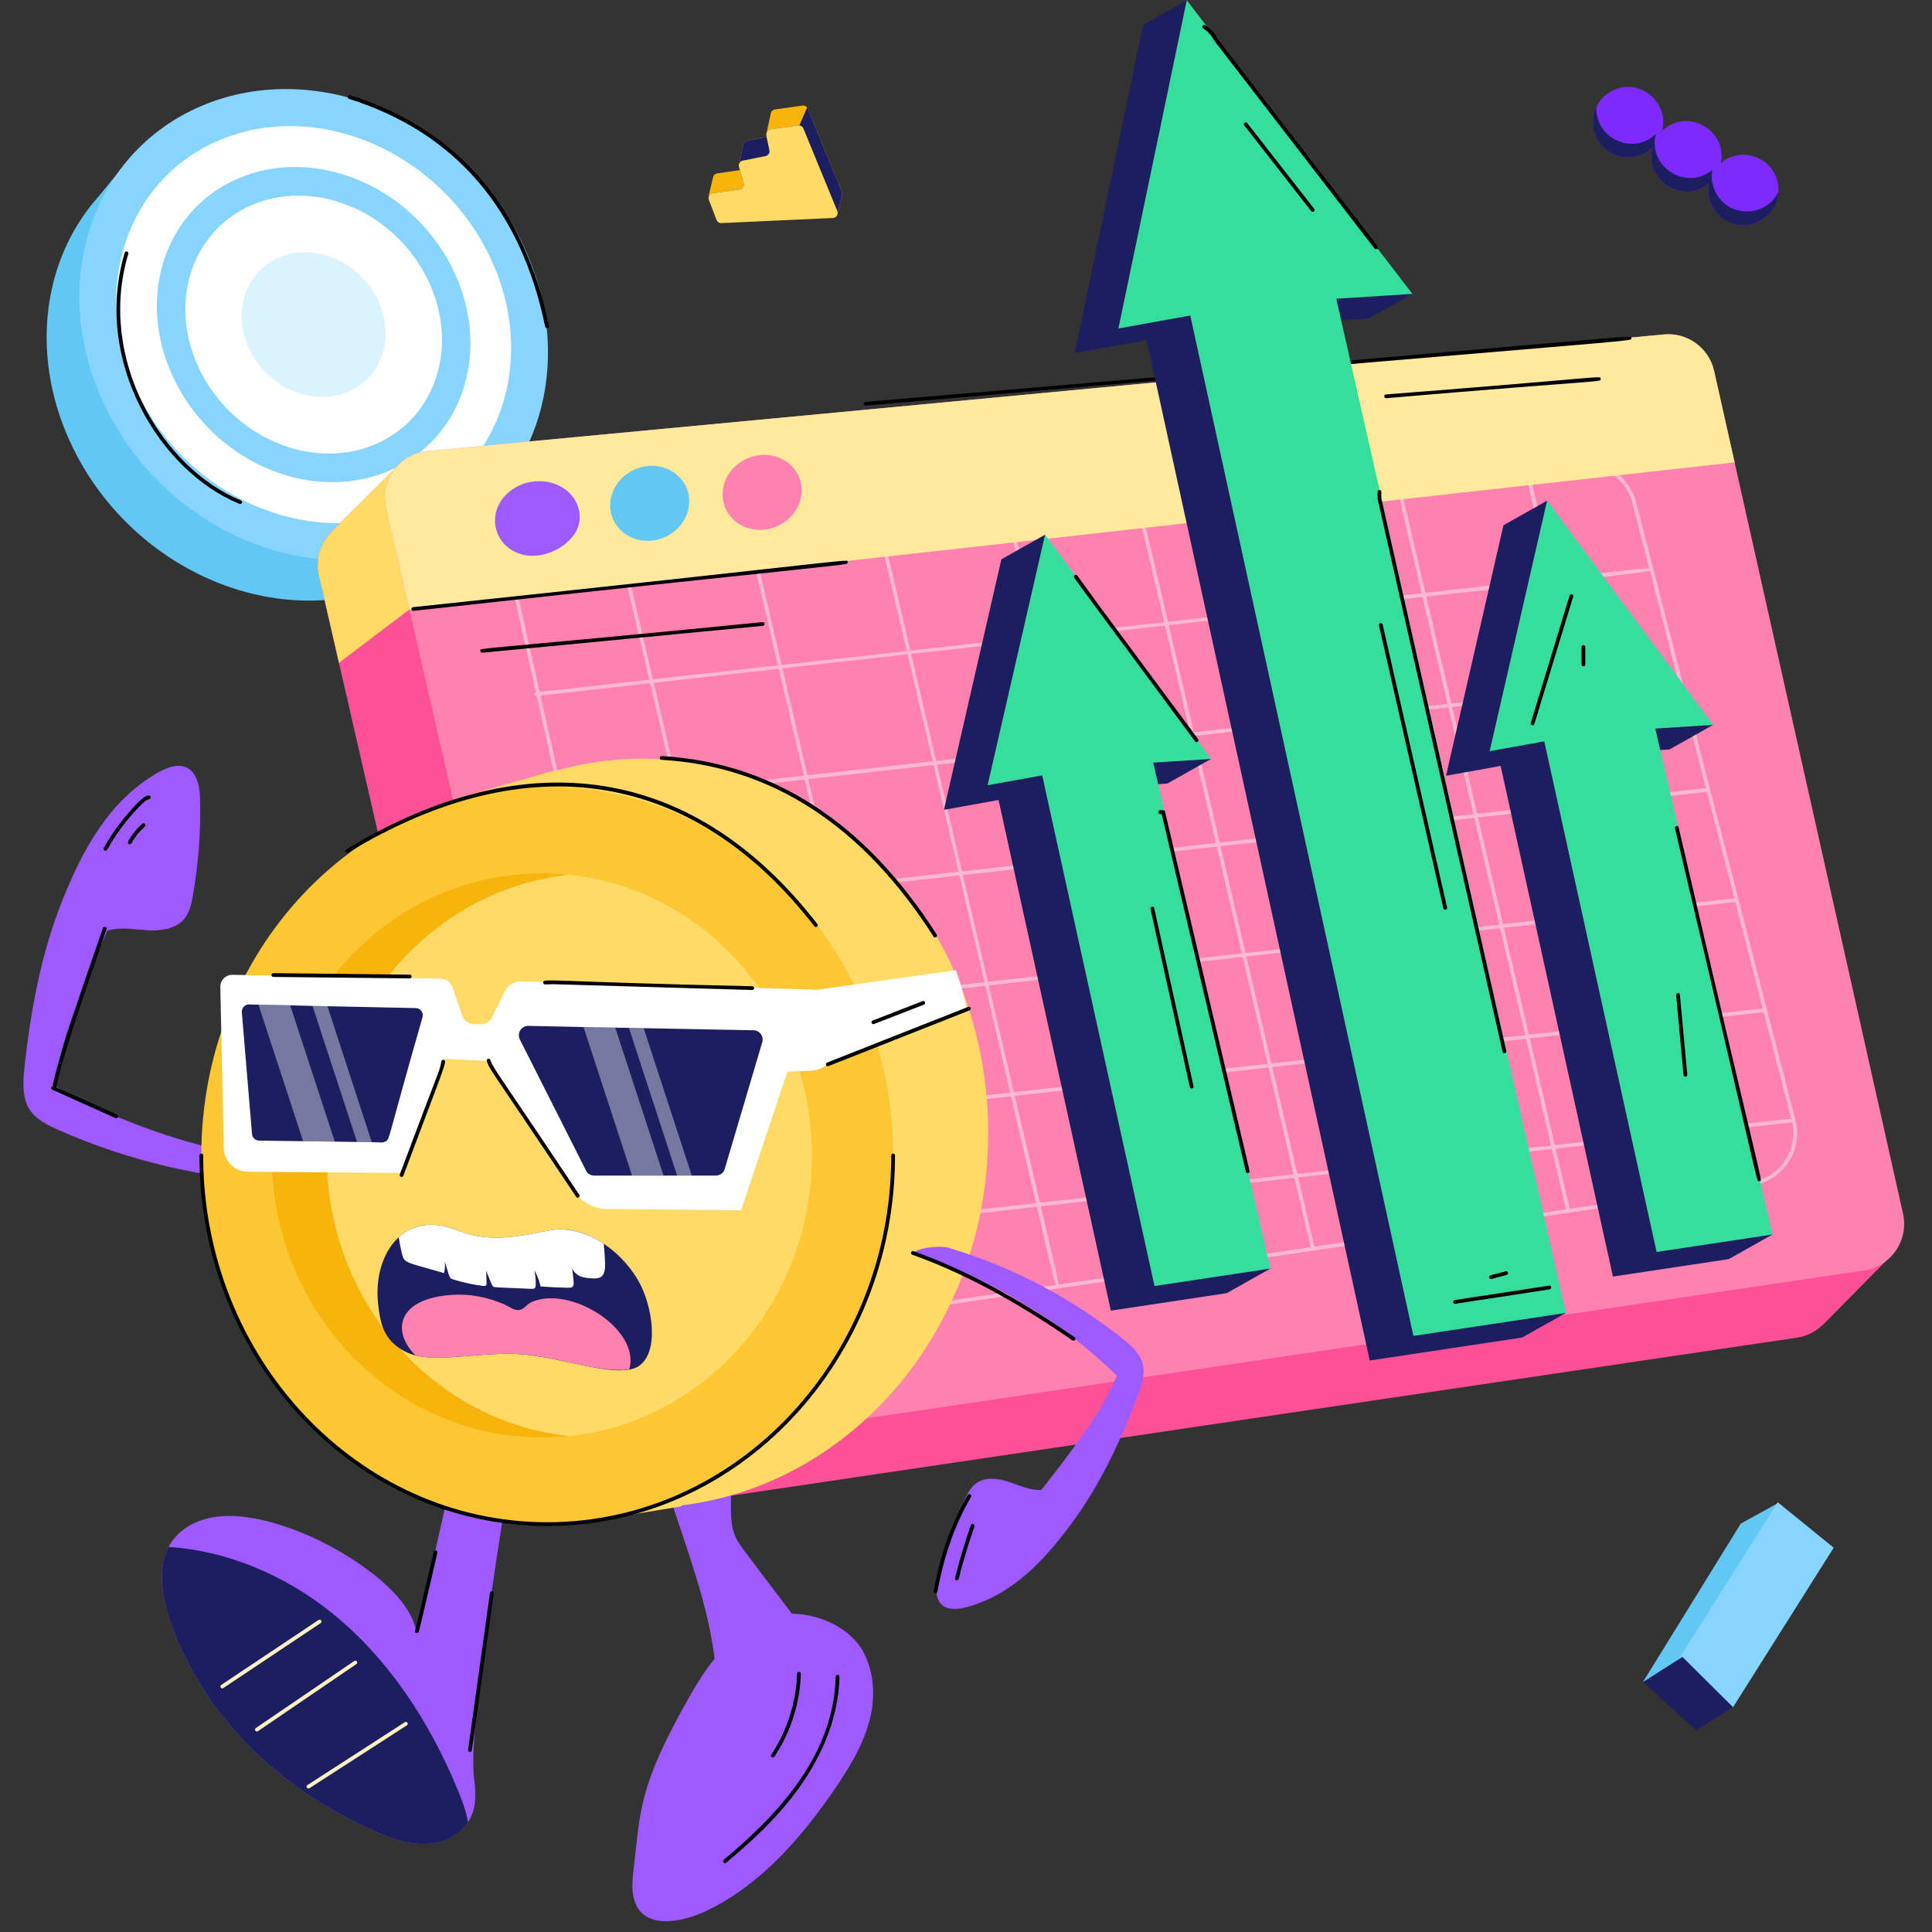 <svg xmlns="http://www.w3.org/2000/svg" xmlns:xlink="http://www.w3.org/1999/xlink" width="500" zoomAndPan="magnify" viewBox="0 0 375 375" height="500" preserveAspectRatio="xMidYMid meet" version="1.0"><rect x="0" y="0" width="375" height="375" fill="#333333" stroke="none"/><defs><filter x="0%" y="0%" width="100%" height="100%" id="98ae3b9d6f"><feColorMatrix values="0 0 0 0 1 0 0 0 0 1 0 0 0 0 1 0 0 0 1 0" color-interpolation-filters="sRGB"/></filter><mask id="cc3c69e312"><g filter="url(#98ae3b9d6f)"><rect x="-37.5" width="450" fill="#000000" y="-37.5" height="450" fill-opacity="0.4"/></g></mask><clipPath id="0e97e85bcb"><rect x="0" width="27" y="0" height="33"/></clipPath><mask id="0aa573997d"><g filter="url(#98ae3b9d6f)"><rect x="-37.5" width="450" fill="#000000" y="-37.5" height="450" fill-opacity="0.4"/></g></mask><clipPath id="93f9a4f3ae"><path d="M 11 1 L 23.879 1 L 23.879 31 L 11 31 Z M 11 1 " clip-rule="nonzero"/></clipPath><clipPath id="c060e48e79"><rect x="0" width="24" y="0" height="33"/></clipPath></defs><path fill="#62c7f4" d="M 90.98 96.367 C 78.488 108.301 66.227 109.113 50.836 100.469 C 36.578 92.457 25.125 81.121 19.879 65.555 C 17.855 59.551 18.852 53.223 21.227 47.547 C 23.156 42.938 25.539 36.316 29.016 31.938 C 27.355 30.609 26.055 29.652 26.055 29.652 L 19.324 37.914 C 19.07 38.207 17.867 39.602 18.121 39.309 L 17.914 39.547 C 17.914 39.547 17.914 39.547 17.922 39.555 C 7.582 52.328 5.84 71.457 15.039 88.648 C 27.488 111.898 55.266 122.781 77.078 112.961 C 88.262 107.922 92.5 100.059 94.387 97.938 C 94.387 97.938 94.289 95.016 94.094 92.645 C 93.23 93.914 92.242 95.16 90.98 96.367 Z M 90.98 96.367 " fill-opacity="1" fill-rule="nonzero"/><path fill="#87d4ff" d="M 21.387 80.793 C 33.836 104.043 61.609 114.934 83.426 105.109 C 105.234 95.289 112.82 68.477 100.375 45.227 C 87.922 21.969 60.148 11.078 38.34 20.898 C 16.527 30.723 8.938 57.535 21.387 80.793 Z M 21.387 80.793 " fill-opacity="1" fill-rule="nonzero"/><path fill="#ffffff" d="M 27.598 77.996 C 38.09 97.59 61.496 106.766 79.883 98.488 C 98.258 90.215 104.652 67.617 94.164 48.023 C 83.672 28.422 60.262 19.242 41.887 27.52 C 23.5 35.797 17.105 58.395 27.598 77.996 Z M 27.598 77.996 " fill-opacity="1" fill-rule="nonzero"/><path fill="#87d4ff" d="M 34.453 74.906 C 42.785 90.465 61.367 97.75 75.969 91.18 C 90.559 84.609 95.637 66.664 87.309 51.109 C 78.977 35.547 60.391 28.258 45.797 34.828 C 31.199 41.402 26.121 59.344 34.453 74.906 Z M 34.453 74.906 " fill-opacity="1" fill-rule="nonzero"/><path fill="#ffffff" d="M 39.254 72.746 C 46.07 85.477 61.281 91.441 73.227 86.062 C 85.168 80.684 89.324 66 82.508 53.27 C 75.688 40.531 60.48 34.57 48.539 39.945 C 36.59 45.324 32.434 60.008 39.254 72.746 Z M 39.254 72.746 " fill-opacity="1" fill-rule="nonzero"/><path fill="#dbf2ff" d="M 48.742 68.473 C 52.566 75.617 61.105 78.965 67.809 75.945 C 74.512 72.926 76.844 64.688 73.02 57.543 C 69.191 50.395 60.656 47.047 53.953 50.062 C 47.246 53.082 44.914 61.324 48.742 68.473 Z M 48.742 68.473 " fill-opacity="1" fill-rule="nonzero"/><path fill="#000000" d="M 46.488 97.801 C 30.938 91.473 17.957 69.898 24.203 49.062 C 24.348 48.602 25.035 48.812 24.902 49.273 C 18.766 69.73 31.5 90.914 46.762 97.129 C 46.949 97.203 47.039 97.414 46.965 97.602 C 46.887 97.785 46.68 97.879 46.488 97.801 Z M 46.488 97.801 " fill-opacity="1" fill-rule="nonzero"/><path fill="#000000" d="M 105.809 63.387 C 101.113 40.566 88.309 25.699 67.746 19.188 C 67.293 19.039 67.504 18.348 67.969 18.492 C 88.797 25.09 101.77 40.145 106.52 63.238 C 106.621 63.711 105.902 63.863 105.809 63.387 Z M 105.809 63.387 " fill-opacity="1" fill-rule="nonzero"/><path fill="#fc5197" d="M 366.977 243.836 L 353.82 257.156 C 353.82 257.156 353.809 257.156 353.801 257.145 C 352.48 258.438 350.742 259.352 348.762 259.645 L 112.504 294.668 C 107.789 295.371 103.34 292.332 102.273 287.684 L 66.414 131.367 L 65.793 128.652 L 61.914 111.734 C 61.152 108.43 62.289 105.188 64.555 103.043 L 64.535 103.012 L 77.832 89.777 C 77.832 89.777 84.82 93.344 85.906 93.477 C 86.742 93.59 87.656 97.074 88.316 98.875 C 91.996 98.527 305.934 78.348 309.902 77.973 C 314.477 77.535 318.66 80.574 319.668 85.07 C 362.898 277.895 351.133 225.426 353.23 234.777 L 354.52 234.434 Z M 366.977 243.836 " fill-opacity="1" fill-rule="nonzero"/><path fill="#ffda66" d="M 93.637 98.379 C 89.859 103.824 79.457 118.312 79.457 118.312 L 65.793 128.652 L 61.914 111.734 C 61.152 108.43 62.289 105.188 64.555 103.043 L 64.535 103.012 L 77.832 89.777 C 77.832 89.777 84.82 93.344 85.906 93.477 C 86.742 93.59 87.656 97.074 88.316 98.875 Z M 93.637 98.379 " fill-opacity="1" fill-rule="nonzero"/><path fill="#ff81af" d="M 361.805 246.594 L 125.547 281.617 C 120.832 282.316 116.383 279.277 115.316 274.633 L 79.457 118.312 L 74.957 98.684 C 73.719 93.305 77.508 88.066 82.992 87.551 L 322.949 64.918 C 327.52 64.48 331.703 67.523 332.711 72.016 L 336.684 89.746 L 369.371 235.551 C 370.539 240.738 367.055 245.809 361.805 246.594 Z M 361.805 246.594 " fill-opacity="1" fill-rule="nonzero"/><path fill="#ffb8d2" d="M 155.707 257.426 C 155.145 257.426 156.875 263.102 121.637 113.242 C 121.59 113.047 121.715 112.852 121.91 112.805 C 122.105 112.758 122.301 112.879 122.348 113.074 C 158.219 266.949 156.484 257.246 155.789 257.418 C 155.762 257.422 155.734 257.426 155.707 257.426 Z M 155.707 257.426 " fill-opacity="1" fill-rule="nonzero"/><path fill="#ffb8d2" d="M 180.484 253.758 C 180.32 253.758 180.168 253.645 180.129 253.477 L 146.465 109.773 C 146.418 109.578 146.539 109.383 146.734 109.34 C 146.934 109.297 147.129 109.414 147.172 109.609 C 182.988 263.246 181.266 253.574 180.566 253.75 C 180.539 253.754 180.512 253.758 180.484 253.758 Z M 180.484 253.758 " fill-opacity="1" fill-rule="nonzero"/><path fill="#ffb8d2" d="M 205.273 250.086 C 204.707 250.086 206.465 255.867 171.289 106.309 C 171.242 106.113 171.367 105.918 171.562 105.871 C 171.762 105.824 171.953 105.945 172 106.141 C 206.77 255.258 206.055 249.906 205.355 250.078 C 205.324 250.086 205.301 250.086 205.273 250.086 Z M 205.273 250.086 " fill-opacity="1" fill-rule="nonzero"/><path fill="#ffb8d2" d="M 229.691 246.125 L 196.129 102.832 C 196.082 102.637 196.203 102.441 196.398 102.395 C 196.598 102.352 196.793 102.469 196.836 102.668 L 230.402 245.961 C 230.512 246.43 229.805 246.598 229.691 246.125 Z M 229.691 246.125 " fill-opacity="1" fill-rule="nonzero"/><path fill="#ffb8d2" d="M 254.477 242.453 L 220.957 99.363 C 220.91 99.172 221.031 98.973 221.23 98.93 C 221.426 98.879 221.621 99.004 221.668 99.199 L 255.188 242.289 C 255.297 242.758 254.59 242.926 254.477 242.453 Z M 254.477 242.453 " fill-opacity="1" fill-rule="nonzero"/><path fill="#ffb8d2" d="M 279.266 238.785 L 245.781 95.898 C 245.738 95.703 245.859 95.508 246.055 95.461 C 246.254 95.418 246.449 95.535 246.492 95.73 L 279.977 238.621 C 280.086 239.09 279.379 239.258 279.266 238.785 Z M 279.266 238.785 " fill-opacity="1" fill-rule="nonzero"/><path fill="#ffb8d2" d="M 304.043 235.117 L 270.621 92.43 C 270.574 92.234 270.695 92.039 270.895 91.996 C 271.094 91.945 271.285 92.07 271.332 92.266 L 304.754 234.949 C 304.863 235.422 304.156 235.59 304.043 235.117 Z M 304.043 235.117 " fill-opacity="1" fill-rule="nonzero"/><path fill="#ffb8d2" d="M 296.211 90.965 C 296.047 90.965 295.895 90.852 295.855 90.684 L 295.449 88.965 C 295.34 88.496 296.051 88.332 296.16 88.797 L 296.566 90.516 C 296.613 90.711 296.488 90.91 296.293 90.953 C 296.27 90.961 296.238 90.965 296.211 90.965 Z M 296.211 90.965 " fill-opacity="1" fill-rule="nonzero"/><path fill="#ffb8d2" d="M 130.473 251.57 C 125.789 230.867 102.289 127.023 99.887 115.867 L 98.926 112.277 C 97.242 105.957 101.809 99.68 108.34 99.363 C 310.121 89.559 296.461 90.074 296.566 90.516 C 330.617 236.648 330 231.594 329.238 231.727 L 141.984 259.469 C 136.586 260.246 131.633 256.668 130.473 251.57 Z M 295.926 90.977 L 108.375 100.094 C 102.309 100.387 98.062 106.211 99.629 112.09 L 100.594 115.699 C 103 126.867 126.496 230.711 131.184 251.414 C 132.285 256.246 137.012 259.48 141.879 258.746 L 328.742 231.062 Z M 295.926 90.977 " fill-opacity="1" fill-rule="nonzero"/><path fill="#ffb8d2" d="M 329.184 231.727 C 329.016 231.727 328.867 231.613 328.828 231.445 C 294.488 84.621 295.703 90.672 295.922 90.379 C 296.141 90.086 296.047 90.289 307.105 89.707 C 311.934 89.445 316.32 92.699 317.543 97.391 L 348.48 217.395 C 350.008 223.305 346.082 229.23 340.047 230.117 C 339.754 230.16 328.566 231.82 329.184 231.727 Z M 296.668 90.941 L 329.465 230.953 C 331.785 230.609 340.234 229.352 339.941 229.395 C 345.535 228.578 349.199 223.082 347.777 217.578 L 316.836 97.574 C 315.688 93.148 311.539 90.199 307.137 90.434 Z M 296.668 90.941 " fill-opacity="1" fill-rule="nonzero"/><path fill="#ffb8d2" d="M 104.09 135.098 C 103.91 135.098 103.75 134.957 103.73 134.773 C 103.707 134.574 103.852 134.395 104.051 134.371 C 329.23 109.367 320.523 109.812 320.605 110.527 C 320.688 111.238 329.602 109.715 104.129 135.094 C 104.117 135.098 104.105 135.098 104.09 135.098 Z M 104.09 135.098 " fill-opacity="1" fill-rule="nonzero"/><path fill="#ffb8d2" d="M 109.301 156.148 C 109.219 155.438 100.305 156.957 325.777 131.582 C 325.957 131.543 326.156 131.703 326.176 131.902 C 326.199 132.102 326.055 132.285 325.855 132.305 C 99.117 157.652 109.359 156.715 109.301 156.148 Z M 109.301 156.148 " fill-opacity="1" fill-rule="nonzero"/><path fill="#ffb8d2" d="M 115.234 177.848 C 115.055 177.848 114.895 177.711 114.875 177.523 C 114.852 177.324 114.996 177.148 115.195 177.125 L 331.352 152.957 C 331.527 152.918 331.727 153.078 331.75 153.281 C 331.773 153.48 331.629 153.66 331.43 153.68 L 115.273 177.848 C 115.262 177.848 115.25 177.848 115.234 177.848 Z M 115.234 177.848 " fill-opacity="1" fill-rule="nonzero"/><path fill="#ffb8d2" d="M 120.445 198.898 C 120.422 198.699 120.566 198.523 120.766 198.5 L 336.922 174.336 C 337.094 174.293 337.301 174.453 337.324 174.656 C 337.344 174.855 337.199 175.035 337 175.059 C 107.254 200.555 120.531 199.723 120.445 198.898 Z M 120.445 198.898 " fill-opacity="1" fill-rule="nonzero"/><path fill="#ffb8d2" d="M 126.379 220.602 C 126.195 220.602 126.035 220.465 126.016 220.277 C 125.996 220.078 126.141 219.898 126.34 219.875 L 342.492 195.711 C 342.668 195.668 342.871 195.828 342.895 196.031 C 342.918 196.23 342.773 196.41 342.574 196.434 L 126.418 220.598 C 126.402 220.602 126.391 220.602 126.379 220.602 Z M 126.379 220.602 " fill-opacity="1" fill-rule="nonzero"/><path fill="#ffb8d2" d="M 131.59 241.656 C 131.57 241.457 131.715 241.277 131.914 241.254 L 348.066 217.09 C 348.273 217.043 348.445 217.207 348.469 217.41 C 348.492 217.609 348.344 217.789 348.148 217.812 C 118.398 243.309 131.68 242.48 131.59 241.656 Z M 131.59 241.656 " fill-opacity="1" fill-rule="nonzero"/><path fill="#ffe99c" d="M 336.684 89.746 L 79.457 118.312 L 74.957 98.684 C 73.719 93.305 77.508 88.066 82.992 87.551 L 322.949 64.918 C 327.52 64.48 331.703 67.523 332.711 72.016 Z M 336.684 89.746 " fill-opacity="1" fill-rule="nonzero"/><path fill="#000000" d="M 168.02 78.73 C 167.555 78.73 167.527 78.043 167.988 78.004 C 323.406 64.867 316.562 64.914 316.625 65.641 C 316.691 66.395 321.805 65.395 168.051 78.727 C 168.039 78.73 168.027 78.73 168.02 78.73 Z M 168.02 78.73 " fill-opacity="1" fill-rule="nonzero"/><path fill="#9e59ff" d="M 112.52 100.691 C 112.305 104.695 107.605 107.863 103.391 107.887 C 99.148 107.914 95.875 104.66 96.09 100.656 C 96.305 96.648 100.152 93.387 104.695 93.395 C 109.215 93.406 112.734 96.684 112.52 100.691 Z M 112.52 100.691 " fill-opacity="1" fill-rule="nonzero"/><path fill="#62c7f4" d="M 133.773 97.648 C 133.574 101.656 129.961 104.949 125.746 104.977 C 121.504 105.004 118.242 101.75 118.445 97.746 C 118.645 93.738 122.234 90.441 126.473 90.414 C 130.688 90.391 133.973 93.641 133.773 97.648 Z M 133.773 97.648 " fill-opacity="1" fill-rule="nonzero"/><path fill="#ff81af" d="M 155.594 95.52 C 155.395 99.527 151.781 102.824 147.566 102.848 C 143.328 102.875 140.066 99.625 140.266 95.617 C 140.465 91.609 144.055 88.312 148.293 88.285 C 152.512 88.262 155.797 91.512 155.594 95.52 Z M 155.594 95.52 " fill-opacity="1" fill-rule="nonzero"/><path fill="#1d1e5f" d="M 246.578 246.227 L 238.102 251.004 L 215.613 254.395 L 193.82 155.281 L 183.215 157.188 L 194.367 108.562 L 202.84 103.789 C 202.84 103.789 205.008 111.152 205.367 112.09 C 205.73 113.027 206.34 116.992 206.34 116.992 L 204.262 121.93 L 219.188 142.086 C 219.816 141.863 220.816 141.699 221.961 142.223 C 223.781 143.055 233.203 146.609 235.066 147.309 L 226.59 152.082 L 215.363 152.801 L 236.121 242.434 C 237.926 242.391 239.762 242.312 240.438 242.543 C 241.301 242.844 246.578 246.227 246.578 246.227 Z M 246.578 246.227 " fill-opacity="1" fill-rule="nonzero"/><path fill="#1d1e5f" d="M 303.922 254.84 L 295.445 259.613 L 265.867 264.074 L 222.555 66.016 L 208.609 68.531 L 221.875 4.828 L 230.352 0.051 C 230.352 0.051 233.105 12.75 233.223 13.695 C 233.301 14.301 233.426 17.648 233.504 19.961 L 258.512 52.504 C 258.801 52.379 259.199 52.285 259.758 52.25 C 261.602 52.148 260.281 51.348 262.434 52.113 C 264.594 52.879 274.145 57.043 274.145 57.043 L 265.668 61.816 L 250.895 62.762 L 293.496 251.004 C 295.285 250.949 296.508 250.906 296.508 250.906 Z M 303.922 254.84 " fill-opacity="1" fill-rule="nonzero"/><path fill="#1d1e5f" d="M 344.027 239.617 L 335.555 244.391 L 313.066 247.781 L 291.27 148.664 L 280.668 150.578 L 291.816 101.953 L 300.293 97.176 C 300.293 97.176 301.645 107.906 301.645 108.016 C 301.645 108.098 299.715 110.07 298.641 111.164 L 317.062 136.043 C 319.02 135.062 320.895 134.438 320.895 134.438 L 332.516 140.695 L 324.039 145.469 L 312.812 146.191 L 332.238 230.07 C 333.324 230.047 334.398 230.176 335.16 230.613 C 337.445 231.918 344.027 239.617 344.027 239.617 Z M 344.027 239.617 " fill-opacity="1" fill-rule="nonzero"/><path fill="#36de9d" d="M 235.062 147.309 L 223.836 148.027 L 246.578 246.227 L 224.09 249.617 L 202.293 150.504 L 191.691 152.414 L 202.844 103.789 Z M 235.062 147.309 " fill-opacity="1" fill-rule="nonzero"/><path fill="#36de9d" d="M 259.371 57.988 L 303.922 254.84 L 274.34 259.297 L 231.031 61.242 L 217.082 63.758 L 230.352 0.051 L 274.145 57.043 Z M 259.371 57.988 " fill-opacity="1" fill-rule="nonzero"/><path fill="#36de9d" d="M 321.285 141.418 L 344.027 239.613 L 321.543 243.008 L 299.742 143.891 L 289.141 145.801 L 300.293 97.176 L 332.516 140.695 Z M 321.285 141.418 " fill-opacity="1" fill-rule="nonzero"/><path fill="#000000" d="M 291.652 204.152 L 267.391 96.812 L 267.383 95.457 C 267.383 95.254 267.547 95.094 267.746 95.094 C 267.949 95.094 268.109 95.254 268.109 95.457 L 268.109 96.734 L 292.363 203.992 C 292.465 204.465 291.762 204.625 291.652 204.152 Z M 291.652 204.152 " fill-opacity="1" fill-rule="nonzero"/><path fill="#000000" d="M 280.16 176.297 L 267.648 121.352 C 267.602 121.152 267.727 120.957 267.922 120.914 C 268.117 120.871 268.312 120.996 268.359 121.188 L 280.871 176.137 C 280.98 176.602 280.27 176.773 280.16 176.297 Z M 280.16 176.297 " fill-opacity="1" fill-rule="nonzero"/><path fill="#000000" d="M 266.801 48.25 L 235.645 7.84 C 235.156 6.867 234.418 6.062 233.527 5.512 C 233.117 5.254 233.504 4.633 233.91 4.891 C 234.914 5.512 235.75 6.422 236.258 7.457 C 268.801 49.93 267.875 47.879 267.309 48.316 C 267.242 48.367 266.922 48.414 266.801 48.25 Z M 266.801 48.25 " fill-opacity="1" fill-rule="nonzero"/><path fill="#000000" d="M 254.508 40.98 L 241.512 24.344 C 241.387 24.184 241.414 23.953 241.574 23.832 C 241.73 23.707 241.961 23.734 242.086 23.895 L 255.082 40.531 C 255.379 40.922 254.801 41.359 254.508 40.98 Z M 254.508 40.98 " fill-opacity="1" fill-rule="nonzero"/><path fill="#000000" d="M 282.43 253.059 C 281.98 253.059 281.93 252.402 282.375 252.336 L 300.668 249.539 C 300.863 249.508 301.051 249.648 301.082 249.848 C 301.113 250.047 300.977 250.23 300.777 250.262 L 282.48 253.059 C 282.465 253.059 282.445 253.059 282.43 253.059 Z M 282.43 253.059 " fill-opacity="1" fill-rule="nonzero"/><path fill="#000000" d="M 289.309 247.531 L 292.258 246.758 C 292.715 246.625 292.918 247.336 292.445 247.461 L 289.496 248.238 C 289.035 248.363 288.844 247.656 289.309 247.531 Z M 289.309 247.531 " fill-opacity="1" fill-rule="nonzero"/><path fill="#000000" d="M 231.965 143.895 L 211.109 115.727 C 210.246 114.539 209.383 113.352 208.516 112.164 C 208.395 112.004 208.43 111.773 208.59 111.656 C 208.754 111.535 208.98 111.57 209.102 111.734 C 209.969 112.922 210.836 114.109 211.699 115.301 L 213.844 118.25 L 232.551 143.465 C 232.84 143.848 232.25 144.285 231.965 143.895 Z M 231.965 143.895 " fill-opacity="1" fill-rule="nonzero"/><path fill="#000000" d="M 241.824 227.426 L 225.48 157.988 L 225.195 157.988 C 224.992 157.988 224.832 157.824 224.832 157.625 C 224.832 157.422 224.992 157.258 225.195 157.258 L 225.77 157.258 C 225.938 157.258 226.086 157.375 226.125 157.543 L 242.535 227.262 C 242.648 227.73 241.938 227.898 241.824 227.426 Z M 241.824 227.426 " fill-opacity="1" fill-rule="nonzero"/><path fill="#000000" d="M 230.949 210.996 L 223.312 176.422 C 223.27 176.227 223.391 176.027 223.59 175.984 C 223.809 175.945 223.98 176.07 224.023 176.262 L 231.66 210.836 C 231.762 211.309 231.051 211.465 230.949 210.996 Z M 230.949 210.996 " fill-opacity="1" fill-rule="nonzero"/><path fill="#000000" d="M 297.121 140.309 L 304.652 115.602 C 304.781 115.156 305.492 115.344 305.348 115.816 L 297.816 140.52 C 297.684 140.98 296.977 140.77 297.121 140.309 Z M 297.121 140.309 " fill-opacity="1" fill-rule="nonzero"/><path fill="#000000" d="M 306.977 128.973 L 306.977 125.59 C 306.977 125.109 307.703 125.109 307.703 125.59 L 307.703 128.973 C 307.703 129.453 306.977 129.453 306.977 128.973 Z M 306.977 128.973 " fill-opacity="1" fill-rule="nonzero"/><path fill="#000000" d="M 341.426 229.25 C 340.859 229.25 342.23 233.355 325.109 160.773 C 325.062 160.578 325.184 160.379 325.383 160.336 C 325.582 160.293 325.773 160.41 325.82 160.609 C 342.562 232.891 342.215 229.066 341.508 229.242 C 341.48 229.246 341.457 229.25 341.426 229.25 Z M 341.426 229.25 " fill-opacity="1" fill-rule="nonzero"/><path fill="#000000" d="M 327.133 208.98 C 326.945 208.98 326.789 208.84 326.77 208.652 L 325.34 193.152 C 325.32 192.949 325.469 192.773 325.668 192.754 C 325.855 192.711 326.047 192.883 326.062 193.082 L 327.492 208.582 C 327.512 208.785 327.363 208.961 327.168 208.98 C 327.156 208.98 327.145 208.98 327.133 208.98 Z M 327.133 208.98 " fill-opacity="1" fill-rule="nonzero"/><path fill="#000000" d="M 80.223 118.574 C 80.035 118.574 79.879 118.434 79.859 118.246 C 79.84 118.047 79.984 117.871 80.184 117.848 C 169.582 108.375 164.426 108.395 164.5 109.117 C 164.578 109.828 168.93 108.832 80.262 118.57 C 80.246 118.574 80.234 118.574 80.223 118.574 Z M 80.223 118.574 " fill-opacity="1" fill-rule="nonzero"/><path fill="#000000" d="M 93.609 126.688 C 93.426 126.688 93.266 126.547 93.25 126.359 C 93.176 125.641 90.664 126.414 148 120.754 C 148.211 120.73 148.375 120.879 148.395 121.082 C 148.414 121.281 148.27 121.457 148.066 121.477 L 93.645 126.688 C 93.633 126.688 93.621 126.688 93.609 126.688 Z M 93.609 126.688 " fill-opacity="1" fill-rule="nonzero"/><path fill="#000000" d="M 269.047 77.289 C 268.582 77.289 268.555 76.598 269.016 76.559 C 312.266 73.207 310.617 72.824 310.676 73.531 C 310.727 74.246 312.355 73.59 269.074 77.285 C 269.066 77.289 269.055 77.289 269.047 77.289 Z M 269.047 77.289 " fill-opacity="1" fill-rule="nonzero"/><path fill="#000000" d="M 119.441 227.27 C 104.223 156.805 105.16 161.82 104.863 159.188 C 104.809 158.719 105.523 158.609 105.586 159.102 C 105.645 159.594 105.695 160.234 105.746 160.691 L 120.148 227.117 C 120.254 227.59 119.543 227.746 119.441 227.27 Z M 119.441 227.27 " fill-opacity="1" fill-rule="nonzero"/><path fill="#9e59ff" d="M 98.094 291.395 C 96.164 304.199 90.879 336.074 92.027 345.172 C 92.434 348.41 92.523 351.727 90.414 354.203 C 86.266 359.039 80.211 358.5 74.809 356.305 C 60.129 350.344 46.43 339.836 38.363 326.062 C 34.727 319.891 28.793 307.777 32.715 300.266 C 33.344 299.051 34.234 297.953 35.438 297.023 C 42.031 291.914 52.246 294.898 59.109 297.723 C 66.699 300.848 79.707 308.895 80.816 316.887 C 82.312 311.086 87.926 285.297 89.422 279.496 " fill-opacity="1" fill-rule="nonzero"/><path fill="#9e59ff" d="M 124.66 273.531 C 124.797 275.031 125.582 276.738 126.023 278.18 C 131.773 297.09 137.156 309.117 138.699 321.961 C 136.875 324.207 135.316 326.688 133.93 329.137 C 123.832 346.848 124.34 351.363 122.98 362.871 C 122.766 364.605 122.605 366.355 122.93 368.055 C 124.27 375.008 132.625 373.09 137.195 370.859 C 147.688 365.809 155.613 356.652 162.156 347.043 C 165.262 342.469 168.172 337.621 169.156 332.203 C 169.852 328.348 169.441 324.141 167.574 320.645 C 165.09 316.031 159.078 313.25 153.723 313.23 C 150.809 309.398 147.914 305.586 145.016 301.73 C 140.801 296.141 141.777 296.934 142.535 273.297 C 137.254 272.906 126.605 272.414 125.598 272.504 C 124.539 272.59 124.555 272.492 124.66 273.531 Z M 124.66 273.531 " fill-opacity="1" fill-rule="nonzero"/><path fill="#000000" d="M 140.473 360.984 C 151.715 351.656 161.914 340.105 162.203 325.43 C 162.207 325.23 162.402 325.09 162.578 325.074 C 162.777 325.074 162.934 325.242 162.934 325.445 C 162.801 332.195 160.367 339.246 155.898 345.84 C 152.383 351.031 147.77 355.879 140.941 361.547 C 140.562 361.848 140.105 361.297 140.473 360.984 Z M 140.473 360.984 " fill-opacity="1" fill-rule="nonzero"/><path fill="#000000" d="M 149.812 341.066 C 149.645 340.953 149.598 340.73 149.711 340.562 C 152.773 335.961 154.551 330.379 154.715 324.855 C 154.719 324.66 154.883 324.504 155.078 324.504 C 155.082 324.504 155.086 324.504 155.09 324.504 C 155.289 324.508 155.449 324.676 155.441 324.879 C 155.273 330.539 153.453 336.25 150.316 340.965 C 150.207 341.129 149.984 341.18 149.812 341.066 Z M 149.812 341.066 " fill-opacity="1" fill-rule="nonzero"/><path fill="#1d1e5f" d="M 90.836 353.66 C 88.188 357.496 82.781 359.543 74.809 356.305 C 60.129 350.344 46.43 339.836 38.363 326.062 C 34.727 319.891 28.793 307.777 32.715 300.266 C 44.176 300.98 55.367 305.793 64.367 313.039 C 75.43 321.926 83.395 334.227 88.82 347.344 C 89.664 349.391 90.461 351.492 90.836 353.66 Z M 90.836 353.66 " fill-opacity="1" fill-rule="nonzero"/><path fill="#ffda66" d="M 132.23 292.207 C 132.258 292.32 132.27 292.383 132.27 292.383 L 119.055 294.535 C 119.055 294.535 118.332 293.516 117.727 292.277 C 83.91 288.508 57.535 257.578 57.535 219.98 C 57.535 192.719 71.402 168.965 91.918 156.531 C 89.777 155.641 88.371 155.039 88.371 155.039 L 107.031 149.707 C 107.031 149.707 107.098 149.73 107.223 149.789 C 107.223 149.789 107.223 149.785 107.227 149.789 C 149.832 137.379 191.816 172.18 191.816 219.98 C 191.816 257.355 165.754 288.141 132.23 292.207 Z M 132.23 292.207 " fill-opacity="1" fill-rule="nonzero"/><path fill="#9e59ff" d="M 55.121 229.469 C 39.957 228.895 24.91 225.383 11.051 219.191 C 5.598 216.758 3.934 214.539 4.727 207.297 C 5.938 196.227 7.961 185.098 12.121 174.719 C 16.055 164.914 21.09 155.531 30.5 150.031 C 35.34 147.199 38.668 148.633 38.836 155.105 C 39 161.379 38.527 167.668 37.434 173.848 C 37.152 175.453 36.789 177.125 35.742 178.375 C 34.07 180.367 31.148 180.719 28.551 180.559 C 25.957 180.395 23.281 179.871 20.801 180.652 C 18.695 185.477 16.711 190.277 14.867 195.172 C 13.004 200.117 11.215 205.508 10.645 210.793 C 26.707 219.875 44.898 225.16 63.32 226.105 " fill-opacity="1" fill-rule="nonzero"/><path fill="#fcc732" d="M 173.355 224.27 C 173.355 263.789 143.293 295.828 106.211 295.828 C 69.133 295.828 39.074 263.789 39.074 224.27 C 39.074 184.746 69.133 152.707 106.211 152.707 C 143.293 152.707 173.355 184.746 173.355 224.27 Z M 173.355 224.27 " fill-opacity="1" fill-rule="nonzero"/><path fill="#000000" d="M 106.215 296.195 C 68.992 296.195 38.711 263.93 38.711 224.27 C 38.711 223.785 39.438 223.785 39.438 224.27 C 39.438 263.523 69.391 295.465 106.215 295.465 C 143.035 295.465 172.992 263.523 172.992 224.27 C 172.992 224.066 173.152 223.906 173.355 223.906 C 173.559 223.906 173.719 224.066 173.719 224.27 C 173.719 263.93 143.438 296.195 106.215 296.195 Z M 106.215 296.195 " fill-opacity="1" fill-rule="nonzero"/><path fill="#ffda66" d="M 157.594 224.27 C 157.594 254.512 134.113 279.031 105.156 279.031 C 76.195 279.031 52.723 254.512 52.723 224.27 C 52.723 194.023 76.195 169.508 105.156 169.508 C 134.113 169.508 157.594 194.023 157.594 224.27 Z M 157.594 224.27 " fill-opacity="1" fill-rule="nonzero"/><path fill="#f7b40d" d="M 110.496 278.746 C 79.48 282.023 52.723 256.641 52.723 224.27 C 52.723 194.027 76.195 169.504 105.156 169.504 C 106.957 169.504 108.738 169.602 110.496 169.789 C 84.055 172.594 63.426 195.914 63.426 224.27 C 63.426 252.625 84.055 275.945 110.496 278.746 Z M 110.496 278.746 " fill-opacity="1" fill-rule="nonzero"/><path fill="#ffffff" d="M 187.59 195.938 L 160.363 206.793 C 158.359 208.277 156.52 207.676 152.832 208.02 L 143.836 234.91 L 117.773 234.672 C 115.23 234.641 112.871 233.324 111.496 231.203 L 95.09 205.957 L 86.391 205.508 L 77.965 227.672 L 48.055 227.43 C 45.547 227.402 43.484 225.367 43.422 222.855 L 42.766 191.57 C 42.734 190.254 43.812 189.176 45.156 189.207 L 85.496 189.957 C 86.57 189.984 87.496 190.672 87.855 191.691 L 89.68 197.043 C 90.008 198.062 90.934 198.75 91.98 198.777 C 92.453 198.707 94.594 199.293 95.535 197.402 L 97.988 192.406 C 98.555 191.211 99.781 190.465 101.125 190.492 L 158.031 192.078 C 158.148 192.078 158.27 192.078 158.391 192.141 L 185.559 188.309 C 186.512 191.152 187.32 193.844 187.59 195.938 Z M 187.59 195.938 " fill-opacity="1" fill-rule="nonzero"/><path fill="#1d1e5f" d="M 147.957 202.277 L 140.668 226.895 C 140.457 227.672 139.738 228.18 138.934 228.18 L 115.32 228.18 C 114.605 228.18 113.945 227.762 113.68 227.074 L 100.84 201.633 C 100.359 200.406 101.258 199.121 102.543 199.121 L 113.258 199.348 C 113.562 199.352 146.578 199.98 146.285 199.977 C 147.449 200.004 148.289 201.141 147.957 202.277 Z M 147.957 202.277 " fill-opacity="1" fill-rule="nonzero"/><path fill="#9e59ff" d="M 177.391 243.355 C 192.098 248.051 205.691 256.211 216.754 266.984 C 215.168 271.141 212.57 275.121 210.012 278.723 C 207.477 282.293 204.844 285.754 202.113 289.207 C 199.941 289.312 197.891 288.316 195.824 287.633 C 193.758 286.945 191.316 286.609 189.539 287.863 C 188.426 288.652 187.777 289.926 187.207 291.164 C 185.004 295.934 183.281 300.922 182.078 306.031 C 180.836 311.301 183.215 313.18 187.742 311.918 C 196.527 309.477 202.602 302.957 207.875 295.859 C 213.453 288.352 217.461 279.777 220.801 271.078 C 222.973 265.418 222.133 263.258 218.215 260.102 C 208.32 252.133 196.891 246.086 184.742 242.383 C 182.871 241.512 177.25 242.293 177.391 243.355 Z M 177.391 243.355 " fill-opacity="1" fill-rule="nonzero"/><path fill="#1d1e5f" d="M 123.973 265.16 C 119.953 267.82 108.66 263.227 100.402 262.809 C 93.609 262.461 85.406 264.332 80.656 263.09 C 79.359 262.75 78.074 262.164 76.824 261.164 C 74.133 259.02 73.652 255.801 73.359 252.738 C 72.531 244.023 77.664 235.988 86.277 238.047 C 88.027 238.465 89.762 239.277 91.512 239.688 C 96.68 240.906 101.738 239.812 106.449 238.855 C 113.082 237.504 120.172 242.266 123.805 248.414 C 126.633 253.203 128.109 262.426 123.973 265.16 Z M 123.973 265.16 " fill-opacity="1" fill-rule="nonzero"/><path fill="#ffffff" d="M 117.184 241.406 C 117.301 242.586 117.387 243.766 117.438 244.938 C 117.566 247.84 116.715 248.344 114.387 248.094 C 113.68 248.02 112.941 247.938 112.262 247.547 C 111.723 247.238 111.219 246.688 111.02 246.086 C 111.184 247.004 111.285 247.922 111.34 248.832 C 111.387 249.684 111.203 249.969 110.309 249.953 C 108.523 249.922 106.727 249.84 104.926 249.699 C 104.691 248.625 104.281 247.555 103.727 246.566 C 103.918 247.508 104.004 248.457 103.984 249.371 C 103.965 250.02 103.812 250.195 103.145 250.164 C 95.809 249.836 95.992 249.906 95.75 249.727 C 95.457 249.52 95.359 249.09 94.367 246.656 C 94.395 247.41 94.418 248.164 94.441 248.922 C 94.461 249.484 94.336 249.672 93.727 249.598 C 91.82 249.352 89.898 248.934 87.988 248.348 C 87.207 248.105 87.344 248.117 86.32 244.809 C 86.422 245.609 86.375 246.398 86.18 247.102 C 78.641 244.898 78.508 245.262 78.016 243.328 C 77.75 242.27 77.543 241.203 77.391 240.141 C 79.68 238.059 82.809 237.215 86.277 238.047 C 88.027 238.465 89.762 239.277 91.512 239.688 C 96.68 240.906 101.738 239.812 106.449 238.855 C 109.941 238.145 113.789 239.164 117.184 241.406 Z M 117.184 241.406 " fill-opacity="1" fill-rule="nonzero"/><path fill="#ff81af" d="M 122.121 265.855 C 115.234 266.391 107.824 263.184 100.402 262.809 C 93.609 262.461 85.406 264.332 80.656 263.09 C 75.918 258.355 77.086 251.953 87.984 251.316 C 91.324 251.121 94.715 251.812 97.82 253.156 C 98.766 253.562 99.742 254.387 100.703 254.289 C 101.715 254.184 102.23 253.164 103.09 252.77 C 110.621 249.32 124.473 258.055 122.121 265.855 Z M 122.121 265.855 " fill-opacity="1" fill-rule="nonzero"/><path fill="#1d1e5f" d="M 81.996 197.492 C 75.02 221.805 75.738 220.891 74.914 221.512 C 74.676 221.66 74.375 221.75 74.078 221.75 C 73.785 221.742 71.844 221.68 72.137 221.691 C 71.832 221.688 49.965 221.387 50.258 221.391 C 49.57 221.359 48.973 220.824 48.914 220.105 L 46.941 196.477 C 46.879 195.637 47.539 194.922 48.375 194.949 L 48.914 194.98 L 50.168 195.012 L 56.324 195.129 L 60.66 195.25 C 60.953 195.254 82.055 195.695 80.711 195.668 C 81.641 195.699 82.266 196.594 81.996 197.492 Z M 81.996 197.492 " fill-opacity="1" fill-rule="nonzero"/><g mask="url(#cc3c69e312)"><g transform="matrix(1, 0, 0, 1, 47, 192)"><g clip-path="url(#0e97e85bcb)"><path fill="#ffffff" d="M 17.992 29.602 L 11.836 29.512 L 3.168 3.012 L 9.324 3.129 Z M 17.992 29.602 " fill-opacity="1" fill-rule="nonzero"/><path fill="#ffffff" d="M 25.164 29.691 C 24.871 29.688 22.004 29.656 22.297 29.66 L 13.66 3.25 L 16.559 3.309 Z M 25.164 29.691 " fill-opacity="1" fill-rule="nonzero"/></g></g></g><g mask="url(#0aa573997d)"><g transform="matrix(1, 0, 0, 1, 111, 198)"><g clip-path="url(#c060e48e79)"><path fill="#ffffff" d="M 17.801 30.18 L 11.676 30.18 L 2.258 1.348 L 8.418 1.469 Z M 17.801 30.18 " fill-opacity="1" fill-rule="nonzero"/><g clip-path="url(#93f9a4f3ae)"><path fill="#ffffff" d="M 23.27 30.18 L 20.43 30.18 L 11.078 1.527 C 11.371 1.531 14.238 1.594 13.945 1.586 Z M 23.27 30.18 " fill-opacity="1" fill-rule="nonzero"/></g></g></g></g><path fill="#000000" d="M 208.164 260.172 C 197.02 252.469 186.844 247.027 177.059 243.535 C 176.867 243.469 176.77 243.262 176.836 243.07 C 176.902 242.883 177.113 242.785 177.301 242.848 C 187.148 246.363 197.379 251.832 208.582 259.574 C 208.746 259.688 208.785 259.914 208.672 260.082 C 208.547 260.258 208.312 260.281 208.164 260.172 Z M 208.164 260.172 " fill-opacity="1" fill-rule="nonzero"/><path fill="#000000" d="M 158.074 179.797 C 134.566 149.441 102.445 144.363 67.625 165.465 C 67.465 165.57 67.23 165.52 67.125 165.34 C 67.02 165.172 67.074 164.945 67.25 164.844 C 102.426 143.512 134.887 148.664 158.648 179.355 C 158.945 179.734 158.363 180.18 158.074 179.797 Z M 158.074 179.797 " fill-opacity="1" fill-rule="nonzero"/><path fill="#000000" d="M 181.195 181.793 C 167.484 160.258 149.727 148.715 128.41 147.48 C 127.949 147.453 127.945 146.758 128.449 146.75 C 150.016 148.004 167.969 159.656 181.809 181.398 C 182.07 181.809 181.453 182.195 181.195 181.793 Z M 181.195 181.793 " fill-opacity="1" fill-rule="nonzero"/><path fill="#000000" d="M 10.5 211.523 C 10.477 211.523 10.449 211.52 10.426 211.512 C 10.227 211.473 10.102 211.281 10.145 211.086 C 11.426 204.73 15.781 192.219 19.992 180.121 C 20.121 179.738 20.699 179.828 20.699 180.238 L 20.699 180.336 C 20.699 180.434 20.664 180.52 20.602 180.586 C 16.422 192.59 12.125 204.961 10.852 211.23 C 10.82 211.402 10.668 211.523 10.5 211.523 Z M 10.5 211.523 " fill-opacity="1" fill-rule="nonzero"/><path fill="#000000" d="M 22.566 217.055 C 22.516 217.055 22.469 217.043 22.418 217.023 L 10.156 211.512 C 9.723 211.32 10 210.664 10.453 210.848 L 22.715 216.359 C 22.898 216.441 22.98 216.656 22.898 216.84 C 22.836 216.977 22.707 217.055 22.566 217.055 Z M 22.566 217.055 " fill-opacity="1" fill-rule="nonzero"/><path fill="#000000" d="M 20.145 164.586 C 21.992 161.289 24.293 158.258 26.98 155.582 C 29.25 153.324 29.609 154.98 28.953 155.113 C 28.406 155.23 27.93 155.664 27.492 156.098 C 24.852 158.727 22.598 161.703 20.781 164.945 C 20.539 165.363 19.914 165.008 20.145 164.586 Z M 20.145 164.586 " fill-opacity="1" fill-rule="nonzero"/><path fill="#000000" d="M 24.863 163.336 C 25.582 162.031 26.512 160.871 27.629 159.891 C 27.98 159.57 28.477 160.113 28.109 160.438 C 27.055 161.363 26.176 162.457 25.5 163.688 C 25.273 164.109 24.629 163.762 24.863 163.336 Z M 24.863 163.336 " fill-opacity="1" fill-rule="nonzero"/><path fill="#000000" d="M 181.59 309.238 C 181.566 309.238 181.547 309.234 181.523 309.23 C 181.328 309.195 181.195 309.004 181.234 308.809 C 182.555 301.625 184.715 295.539 187.84 290.191 C 188.07 289.781 188.715 290.137 188.465 290.562 C 185.387 295.832 183.254 301.848 181.949 308.938 C 181.918 309.113 181.766 309.238 181.59 309.238 Z M 181.59 309.238 " fill-opacity="1" fill-rule="nonzero"/><path fill="#000000" d="M 185.625 306.734 C 185.43 306.688 185.312 306.488 185.359 306.293 C 186.234 302.844 187.273 299.398 188.445 296.043 C 188.605 295.586 189.289 295.832 189.133 296.281 C 187.965 299.617 186.934 303.043 186.066 306.473 C 186.012 306.68 185.797 306.789 185.625 306.734 Z M 185.625 306.734 " fill-opacity="1" fill-rule="nonzero"/><path fill="#000000" d="M 80.555 316.465 C 80.832 315.883 80.559 316.676 84.18 301.238 C 84.293 300.777 85 300.93 84.891 301.402 C 83.934 305.469 81.531 316.008 81.312 316.539 C 81.281 316.617 81.254 316.691 81.219 316.766 C 81.016 317.203 80.359 316.902 80.555 316.465 Z M 80.555 316.465 " fill-opacity="1" fill-rule="nonzero"/><path fill="#000000" d="M 90.859 339.641 L 95.098 309.188 C 95.168 308.699 95.887 308.82 95.82 309.289 L 91.582 339.742 C 91.516 340.227 90.793 340.117 90.859 339.641 Z M 90.859 339.641 " fill-opacity="1" fill-rule="nonzero"/><path fill="#fff1c1" d="M 42.945 327.043 L 61.844 314.43 C 62.012 314.328 62.238 314.363 62.348 314.531 C 62.461 314.699 62.418 314.926 62.25 315.035 L 43.348 327.648 C 42.953 327.918 42.539 327.312 42.945 327.043 Z M 42.945 327.043 " fill-opacity="1" fill-rule="nonzero"/><path fill="#fff1c1" d="M 49.656 335.414 L 68.762 322.395 C 68.93 322.277 69.148 322.324 69.266 322.488 C 69.379 322.656 69.336 322.883 69.172 322.996 L 50.066 336.02 C 49.672 336.289 49.254 335.691 49.656 335.414 Z M 49.656 335.414 " fill-opacity="1" fill-rule="nonzero"/><path fill="#fff1c1" d="M 59.684 346.469 L 78.582 334.273 C 78.746 334.172 78.973 334.211 79.086 334.383 C 79.191 334.551 79.145 334.777 78.973 334.887 L 60.074 347.082 C 59.664 347.336 59.277 346.73 59.684 346.469 Z M 59.684 346.469 " fill-opacity="1" fill-rule="nonzero"/><path fill="#62c7f4" d="M 318.887 326.492 L 337.891 295.719 L 345.191 291.703 C 345.191 291.703 347.426 302.504 347.047 302.859 C 346.672 303.219 336.941 317.402 336.117 319.043 C 335.293 320.684 331.707 324.359 330.277 325.566 C 328.848 326.777 325.715 326.445 324.684 326.562 C 323.648 326.68 318.887 326.492 318.887 326.492 Z M 318.887 326.492 " fill-opacity="1" fill-rule="nonzero"/><path fill="#87d4ff" d="M 325.965 321.848 C 325.992 322.164 336.379 331.371 336.379 331.371 L 355.918 300.41 L 345.059 291.586 Z M 325.965 321.848 " fill-opacity="1" fill-rule="nonzero"/><path fill="#1d1e5f" d="M 318.887 326.492 L 326.562 321.605 L 336.379 331.371 L 329.223 335.852 Z M 318.887 326.492 " fill-opacity="1" fill-rule="nonzero"/><path fill="#7d2bfc" d="M 344.262 33.379 C 346.191 36.625 345.125 40.816 341.883 42.746 C 338.648 44.672 334.465 43.605 332.535 40.359 C 331.652 38.871 331.395 37.176 331.695 35.602 C 326.648 39.871 319.07 34.984 320.727 28.645 C 317.484 31.738 312.348 30.918 310.137 27.203 C 308.215 23.965 309.27 19.777 312.512 17.848 C 317.75 14.73 324.113 19.555 322.602 25.434 C 327.309 20.797 335.297 25.125 334.035 31.641 C 336.965 29.039 342.027 29.625 344.262 33.379 Z M 344.262 33.379 " fill-opacity="1" fill-rule="nonzero"/><path fill="#1d1e5f" d="M 345.211 37.195 C 344.898 43.918 336 46.184 332.535 40.355 C 331.652 38.867 331.395 37.176 331.695 35.598 C 326.648 39.867 319.07 34.984 320.727 28.641 C 317.484 31.738 312.348 30.918 310.137 27.203 C 308.922 25.156 308.895 22.738 309.855 20.75 C 309.578 26.812 316.887 30.305 321.398 25.996 C 319.738 32.352 327.336 37.207 332.367 32.953 C 332.066 34.531 332.324 36.223 333.207 37.711 C 336.027 42.457 342.906 42.012 345.211 37.195 Z M 345.211 37.195 " fill-opacity="1" fill-rule="nonzero"/><path fill="#f7b40d" d="M 143.562 36.773 L 138.352 37.504 C 137.973 37.562 137.684 37.824 137.594 38.145 C 137.566 38.145 137.535 38.145 137.535 38.145 C 137.535 38.145 138.41 34.242 138.469 34.211 C 138.582 33.922 138.848 33.715 139.195 33.656 C 141.523 33.309 142.832 33.133 143.621 33.016 L 144.348 35.551 C 144.492 36.105 144.145 36.688 143.562 36.773 Z M 143.562 36.773 " fill-opacity="1" fill-rule="nonzero"/><path fill="#f7b40d" d="M 148.598 30.309 L 144.172 31.184 C 143.852 31.238 143.621 31.445 143.504 31.707 C 143.504 31.707 144.289 27.918 144.316 27.891 C 144.434 27.598 144.695 27.395 145.016 27.309 L 145.715 27.164 C 146.82 26.93 147.637 26.754 148.219 26.668 L 148.801 26.578 L 149.352 29.172 C 149.469 29.695 149.121 30.191 148.598 30.309 Z M 148.598 30.309 " fill-opacity="1" fill-rule="nonzero"/><path fill="#f7b40d" d="M 163.414 37.824 L 162.598 41.32 C 162.598 41.203 162.566 41.086 162.512 40.969 L 155.93 24.949 C 155.785 24.598 155.496 24.395 155.145 24.367 L 154.914 24.367 L 149.559 25.094 C 149.207 25.152 148.945 25.355 148.828 25.648 L 149.586 22.094 L 149.586 22.008 C 149.672 21.629 149.992 21.309 150.402 21.25 L 155.758 20.492 C 156.105 20.434 156.457 20.609 156.66 20.871 C 156.719 20.93 156.746 21.016 156.777 21.074 L 163.355 37.125 C 163.441 37.328 163.441 37.562 163.383 37.793 Z M 163.414 37.824 " fill-opacity="1" fill-rule="nonzero"/><path fill="#1d1e5f" d="M 163.414 37.824 L 162.598 41.32 C 162.598 41.203 162.566 41.086 162.512 40.969 L 155.93 24.949 C 155.785 24.598 155.496 24.395 155.145 24.367 L 156.66 20.871 C 156.719 20.93 156.746 21.016 156.777 21.074 L 163.355 37.125 C 163.441 37.328 163.441 37.562 163.383 37.793 Z M 163.414 37.824 " fill-opacity="1" fill-rule="nonzero"/><path fill="#1d1e5f" d="M 148.598 30.309 L 144.172 31.184 C 143.852 31.238 143.621 31.445 143.504 31.707 C 143.504 31.707 144.289 27.918 144.316 27.891 C 144.434 27.598 144.695 27.395 145.016 27.309 L 145.715 27.164 L 148.219 26.668 L 148.801 26.578 L 149.352 29.172 C 149.469 29.695 149.121 30.191 148.598 30.309 Z M 148.598 30.309 " fill-opacity="1" fill-rule="nonzero"/><path fill="#ffda66" d="M 162.598 41.32 L 162.598 41.348 L 162.48 41.785 C 162.48 41.812 162.48 41.812 162.48 41.812 C 162.305 42.105 162.016 42.281 161.664 42.309 L 140.012 43.301 C 139.602 43.328 139.223 43.066 139.078 42.688 L 137.594 38.812 C 137.508 38.582 137.508 38.348 137.594 38.145 C 137.684 37.824 137.973 37.562 138.352 37.504 L 143.562 36.773 C 144.145 36.688 144.492 36.105 144.348 35.551 L 143.621 33.016 L 143.445 32.406 C 143.355 32.145 143.387 31.91 143.504 31.707 C 143.621 31.445 143.852 31.238 144.172 31.184 L 148.598 30.309 C 149.121 30.191 149.469 29.695 149.352 29.172 L 148.801 26.578 L 148.742 26.258 C 148.684 26.086 148.742 25.91 148.828 25.734 C 148.828 25.707 148.828 25.707 148.828 25.676 L 148.828 25.648 C 148.945 25.355 149.207 25.152 149.559 25.094 L 154.914 24.367 L 155.145 24.367 C 155.496 24.395 155.785 24.598 155.93 24.949 L 162.512 40.969 C 162.566 41.086 162.598 41.203 162.598 41.32 Z M 162.598 41.32 " fill-opacity="1" fill-rule="nonzero"/><path fill="#ffda66" d="M 148.828 25.676 C 148.828 25.707 148.828 25.707 148.828 25.734 L 148.801 25.734 Z M 148.828 25.676 " fill-opacity="1" fill-rule="nonzero"/><path fill="#ffda66" d="M 148.828 25.676 C 148.828 25.707 148.828 25.707 148.828 25.734 L 148.801 25.734 Z M 148.828 25.676 " fill-opacity="1" fill-rule="nonzero"/><path fill="#000000" d="M 160.332 206.719 C 160.258 206.531 160.348 206.32 160.535 206.246 L 187.922 195.434 C 188.367 195.258 188.641 195.934 188.191 196.113 L 160.805 206.926 C 160.621 207 160.406 206.91 160.332 206.719 Z M 160.332 206.719 " fill-opacity="1" fill-rule="nonzero"/><path fill="#000000" d="M 169.52 198.789 C 169.375 198.789 169.234 198.699 169.18 198.555 C 169.105 198.367 169.199 198.156 169.387 198.086 L 179.074 194.32 C 179.523 194.145 179.785 194.828 179.336 194.996 L 169.648 198.762 C 169.605 198.781 169.562 198.789 169.52 198.789 Z M 169.52 198.789 " fill-opacity="1" fill-rule="nonzero"/><path fill="#000000" d="M 146.016 192.156 C 86.336 190.418 115.883 191.281 107.344 191.031 C 107.184 191.035 107.914 191.012 105.805 191.078 C 105.609 191.078 105.449 190.926 105.441 190.73 C 105.402 189.801 106.012 190.539 146.027 191.43 C 146.223 191.438 146.383 191.602 146.379 191.805 C 146.371 192 146.211 192.156 146.016 192.156 Z M 146.016 192.156 " fill-opacity="1" fill-rule="nonzero"/><path fill="#000000" d="M 79.535 189.902 C 79.172 189.898 52.766 189.617 53.059 189.621 C 52.855 189.621 52.695 189.457 52.695 189.258 C 52.695 189.055 52.855 188.891 53.059 188.891 L 53.691 188.891 L 79.539 189.176 C 79.742 189.176 79.902 189.344 79.902 189.539 C 79.898 189.742 79.734 189.902 79.535 189.902 Z M 79.535 189.902 " fill-opacity="1" fill-rule="nonzero"/><path fill="#000000" d="M 111.832 232.305 C 94.852 206.855 95.152 207.863 94.496 205.98 C 94.344 205.531 95.02 205.277 95.184 205.742 C 95.801 207.523 95.371 206.344 112.434 231.902 C 112.707 232.297 112.09 232.707 111.832 232.305 Z M 111.832 232.305 " fill-opacity="1" fill-rule="nonzero"/><path fill="#000000" d="M 77.609 227.945 C 86.277 204.777 85.156 208.441 85.672 205.988 C 85.715 205.793 85.898 205.656 86.102 205.703 C 86.941 205.875 86.332 206.691 78.293 228.203 C 78.113 228.656 77.441 228.395 77.609 227.945 Z M 77.609 227.945 " fill-opacity="1" fill-rule="nonzero"/></svg>